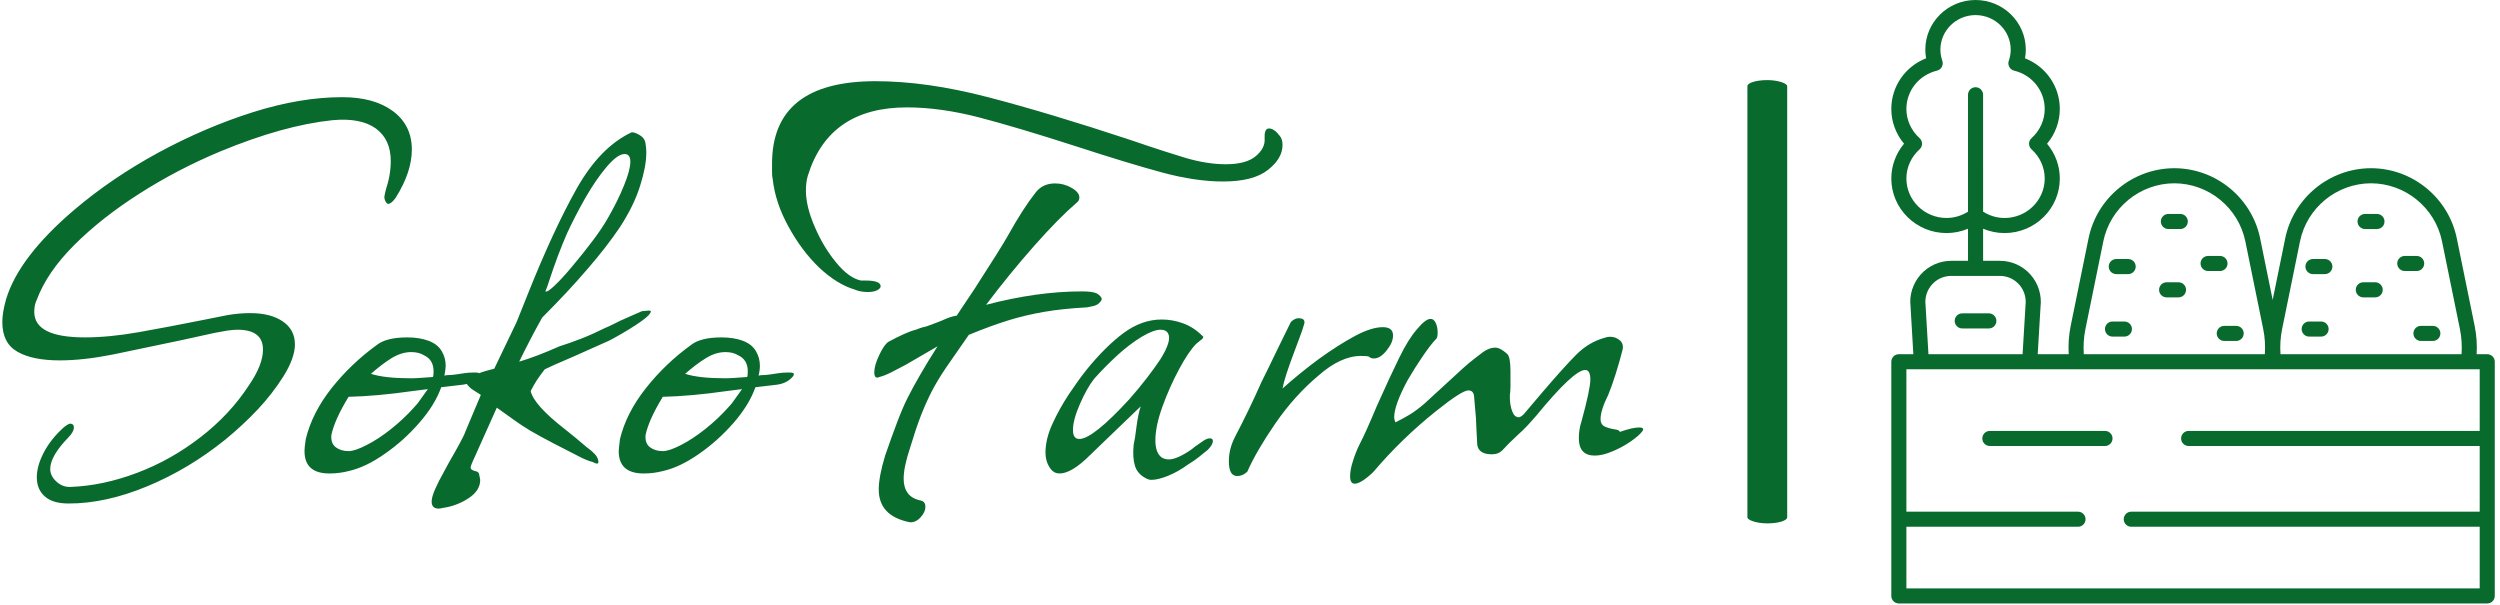 <svg xmlns="http://www.w3.org/2000/svg" version="1.1" xmlns:xlink="http://www.w3.org/1999/xlink" xmlns:svgjs="http://svgjs.dev/svgjs" width="1500" height="363" viewBox="0 0 1500 363"><g transform="matrix(1,0,0,1,-0.909,-0.458)"><svg viewBox="0 0 396 96" data-background-color="#ffffff" preserveAspectRatio="xMidYMid meet" height="363" width="1500" xmlns="http://www.w3.org/2000/svg" xmlns:xlink="http://www.w3.org/1999/xlink"><g id="tight-bounds" transform="matrix(1,0,0,1,0.24,0.121)"><svg viewBox="0 0 395.52 95.758" height="95.758" width="395.52"><g><svg viewBox="0 0 600.741 145.443" height="95.758" width="395.52"><g><rect width="9.587" height="106.835" x="420.616" y="19.304" fill="#096a2e" opacity="1" stroke-width="0" stroke="transparent" fill-opacity="1" class="rect-qz-0" data-fill-palette-color="primary" rx="1%" id="qz-0" data-palette-color="#096a2e"></rect></g><g transform="matrix(1,0,0,1,0,19.569)"><svg viewBox="0 0 395.52 106.304" height="106.304" width="395.52"><g id="textblocktransform"><svg viewBox="0 0 395.52 106.304" height="106.304" width="395.52" id="textblock"><g><svg viewBox="0 0 395.52 106.304" height="106.304" width="395.52"><g transform="matrix(1,0,0,1,0,0)"><svg width="395.52" viewBox="0.8 -29.85 128.413 34.519" height="106.304" data-palette-color="#096a2e"><g class="wordmark-text-0" data-fill-palette-color="primary" id="text-0"><path d="M6 3.2L6 3.2Q4.75 3.2 4.13 2.65 3.5 2.1 3.5 1.15L3.5 1.15Q3.5 0.25 4.05-0.8 4.6-1.85 5.6-2.75L5.6-2.75Q5.9-3 6.1-3.05L6.1-3.05Q6.25-3.05 6.35-2.95L6.35-2.95Q6.4-2.9 6.4-2.75L6.4-2.75Q6.4-2.4 5.95-1.95L5.95-1.95Q4.55-0.5 4.55 0.5L4.55 0.5Q4.55 1.05 5.05 1.5 5.55 1.95 6.2 1.9L6.2 1.9Q8.7 1.8 11.35 0.8 14-0.2 16.3-1.98 18.6-3.75 20.1-6.05L20.1-6.05Q21.2-7.65 21.2-8.85L21.2-8.85Q21.2-10.4 19.2-10.4L19.2-10.4Q18.85-10.4 18.4-10.33 17.95-10.25 17.4-10.15L17.4-10.15 14.9-9.6Q11.85-8.95 9.5-8.47 7.15-8 5.3-8L5.3-8Q3.15-8 1.98-8.68 0.8-9.35 0.8-11L0.8-11Q0.8-11.75 1.1-12.8L1.1-12.8Q2.1-16.1 6.45-19.8L6.45-19.8Q9.4-22.3 13.05-24.28 16.7-26.25 20.43-27.43 24.15-28.6 27.4-28.6L27.4-28.6Q29.9-28.6 31.38-27.5 32.85-26.4 32.85-24.5L32.85-24.5Q32.85-22.75 31.6-20.75L31.6-20.75Q31.25-20.25 31-20.25L31-20.25Q30.9-20.25 30.8-20.43 30.7-20.6 30.7-20.8L30.7-20.8Q30.7-20.85 30.73-20.98 30.75-21.1 30.8-21.3L30.8-21.3Q31.2-22.5 31.2-23.6L31.2-23.6Q31.2-25.3 30.03-26.15 28.85-27 26.65-26.8L26.65-26.8Q22.8-26.4 17.85-24.35L17.85-24.35Q14.5-22.95 11.53-21.05 8.55-19.15 6.43-17.03 4.3-14.9 3.5-12.75L3.5-12.75Q3.3-12.35 3.3-11.8L3.3-11.8Q3.3-9.8 7.25-9.8L7.25-9.8Q9.15-9.8 11.43-10.2 13.7-10.6 16.7-11.2L16.7-11.2 18.45-11.55Q19.35-11.7 20.2-11.7L20.2-11.7Q21.8-11.7 22.75-11.05 23.7-10.4 23.7-9.25L23.7-9.25Q23.7-8.2 22.8-6.75L22.8-6.75Q21.95-5.4 20.8-4.17 19.65-2.95 18.25-1.8L18.25-1.8Q15.4 0.5 12.15 1.85 8.9 3.2 6 3.2ZM26.4 0.85L26.4 0.85Q24.45 0.85 24.45-0.9L24.45-0.9Q24.45-1 24.47-1.25 24.5-1.5 24.55-1.85L24.55-1.85Q25.05-3.9 26.57-5.83 28.1-7.75 30.1-9.2L30.1-9.2Q30.85-9.8 32.5-9.8L32.5-9.8Q33.45-9.8 34.17-9.53 34.9-9.25 35.2-8.7L35.2-8.7Q35.5-8.2 35.5-7.55L35.5-7.55Q35.5-7.45 35.47-7.25 35.45-7.05 35.4-6.8L35.4-6.8Q35.5-6.85 35.72-6.85 35.95-6.85 36.3-6.9L36.3-6.9Q36.65-6.95 36.97-7 37.3-7.05 37.65-7.05L37.65-7.05 37.85-7.05Q38.4-7.05 37.97-6.63 37.55-6.2 36.85-6.1L36.85-6.1 35.15-5.9Q34.65-4.5 33.42-3.1 32.2-1.7 30.72-0.68 29.25 0.35 27.95 0.65L27.95 0.65Q27.2 0.85 26.4 0.85ZM32.8-6.6L32.8-6.6Q33.1-6.6 33.52-6.63 33.95-6.65 34.5-6.7L34.5-6.7Q34.55-6.8 34.55-7.15L34.55-7.15Q34.55-8.05 33.8-8.4L33.8-8.4Q33.4-8.65 32.8-8.65L32.8-8.65Q32.05-8.65 31.27-8.18 30.5-7.7 29.65-6.95L29.65-6.95Q30.7-6.6 32.8-6.6ZM27.9-0.9L27.9-0.9Q28.4-0.9 29.32-1.38 30.25-1.85 31.25-2.65 32.25-3.45 33.05-4.35L33.05-4.35Q33.3-4.6 33.55-4.98 33.8-5.35 34.1-5.75L34.1-5.75 32.9-5.6Q30.1-5.2 27.9-5.15L27.9-5.15Q26.8-3.35 26.55-2.15L26.55-2.15Q26.5-1.5 26.9-1.2 27.3-0.9 27.9-0.9ZM35.25 3.55L35.25 3.55Q35.2 3.55 35.12 3.58 35.05 3.6 34.95 3.6L34.95 3.6Q34.4 3.6 34.4 3.05L34.4 3.05Q34.4 2.7 34.67 2.08 34.95 1.45 35.3 0.83 35.65 0.2 35.75 0L35.75 0Q36.3-0.95 36.62-1.55 36.95-2.15 37.05-2.45L37.05-2.45 38.25-5.3 37.7-5.65Q37.45-5.8 37.32-5.95 37.2-6.1 37.15-6.15L37.15-6.15 37.05-6.35Q37.05-6.65 37.8-6.85L37.8-6.85Q38.1-7.05 39.3-7.35L39.3-7.35 41.05-11 41.95-13.25Q43.95-18.25 45.77-21.48 47.6-24.7 50.05-25.85L50.05-25.85 50.1-25.85Q50.3-25.85 50.65-25.65 51-25.45 51.1-25.15L51.1-25.15Q51.15-24.95 51.17-24.73 51.2-24.5 51.2-24.25L51.2-24.25Q51.2-23.2 50.72-21.68 50.25-20.15 49.15-18.45L49.15-18.45Q48.15-16.95 46.62-15.18 45.1-13.4 43.05-11.35L43.05-11.35Q42.1-9.65 41.25-7.9L41.25-7.9Q42.6-8.3 44.4-9.1L44.4-9.1Q45.2-9.35 46.1-9.7 47-10.05 48-10.55L48-10.55Q48.25-10.65 48.55-10.8 48.85-10.95 49.15-11.1L49.15-11.1 50.85-11.85 51.4-11.9Q51.65-11.9 51.5-11.7L51.5-11.7Q51.35-11.4 50.35-10.75 49.35-10.1 48.3-9.55L48.3-9.55 45.5-8.3Q44.55-7.9 44-7.65 43.45-7.4 43.25-7.3L43.25-7.3Q42.9-6.85 42.62-6.43 42.35-6 42.15-5.6L42.15-5.6Q42.4-4.5 44.85-2.6L44.85-2.6Q45.85-1.8 46.25-1.45 46.65-1.1 46.55-1.2L46.55-1.2Q47.3-0.65 47.4-0.3L47.4-0.3 47.45-0.1 47.45-0.05Q47.45 0.2 47-0.05L47-0.05Q46.55-0.15 45.8-0.55L45.8-0.55 43.95-1.5Q42.8-2.1 42.12-2.5 41.45-2.9 40.9-3.3 40.35-3.7 39.5-4.3L39.5-4.3Q38.4-1.85 37.55 0.05L37.55 0.05Q37.5 0.2 37.47 0.28 37.45 0.35 37.45 0.4L37.45 0.4Q37.45 0.55 37.75 0.65L37.75 0.65Q38.05 0.7 38.1 0.85L38.1 0.85Q38.15 1.05 38.17 1.18 38.2 1.3 38.2 1.35L38.2 1.35Q38.2 2.2 37.27 2.8 36.35 3.4 35.25 3.55ZM43.3-13.4L43.3-13.4Q43.45-13.3 44.05-13.88 44.65-14.45 45.42-15.38 46.2-16.3 46.97-17.32 47.75-18.35 48.2-19.15L48.2-19.15Q48.95-20.45 49.45-21.68 49.95-22.9 49.95-23.55L49.95-23.55Q49.95-24.15 49.5-24.15L49.5-24.15Q48.95-24.15 48.1-23.15 47.25-22.15 46.42-20.7 45.6-19.25 45-17.95L45-17.95Q44.65-17.15 44.27-16.15 43.9-15.15 43.65-14.38 43.4-13.6 43.3-13.4ZM50.99 0.85L50.99 0.85Q49.04 0.85 49.04-0.9L49.04-0.9Q49.04-1 49.07-1.25 49.09-1.5 49.14-1.85L49.14-1.85Q49.64-3.9 51.17-5.83 52.69-7.75 54.69-9.2L54.69-9.2Q55.44-9.8 57.09-9.8L57.09-9.8Q58.04-9.8 58.77-9.53 59.49-9.25 59.79-8.7L59.79-8.7Q60.09-8.2 60.09-7.55L60.09-7.55Q60.09-7.45 60.07-7.25 60.04-7.05 59.99-6.8L59.99-6.8Q60.09-6.85 60.32-6.85 60.54-6.85 60.89-6.9L60.89-6.9Q61.24-6.95 61.57-7 61.89-7.05 62.24-7.05L62.24-7.05 62.44-7.05Q62.99-7.05 62.57-6.63 62.14-6.2 61.44-6.1L61.44-6.1 59.74-5.9Q59.24-4.5 58.02-3.1 56.79-1.7 55.32-0.68 53.84 0.35 52.54 0.65L52.54 0.65Q51.79 0.85 50.99 0.85ZM57.39-6.6L57.39-6.6Q57.69-6.6 58.12-6.63 58.54-6.65 59.09-6.7L59.09-6.7Q59.14-6.8 59.14-7.15L59.14-7.15Q59.14-8.05 58.39-8.4L58.39-8.4Q57.99-8.65 57.39-8.65L57.39-8.65Q56.64-8.65 55.87-8.18 55.09-7.7 54.24-6.95L54.24-6.95Q55.29-6.6 57.39-6.6ZM52.49-0.9L52.49-0.9Q52.99-0.9 53.92-1.38 54.84-1.85 55.84-2.65 56.84-3.45 57.64-4.35L57.64-4.35Q57.89-4.6 58.14-4.98 58.39-5.35 58.69-5.75L58.69-5.75 57.49-5.6Q54.69-5.2 52.49-5.15L52.49-5.15Q51.39-3.35 51.14-2.15L51.14-2.15Q51.09-1.5 51.49-1.2 51.89-0.9 52.49-0.9ZM68.54-13.35L68.54-13.35Q67.94-13.35 67.49-13.55L67.49-13.55Q66.14-13.95 64.74-15.25L64.74-15.25Q63.34-16.6 62.32-18.48 61.29-20.35 61.09-22.2L61.09-22.2Q61.04-22.4 61.04-22.7 61.04-23 61.04-23.4L61.04-23.4Q61.04-29.85 69.14-29.85L69.14-29.85Q73.14-29.85 77.94-28.6 82.74-27.35 89.09-25.25L89.09-25.25Q90.69-24.7 91.79-24.35 92.89-24 93.39-23.85L93.39-23.85Q95.09-23.35 96.54-23.35L96.54-23.35Q98.14-23.35 98.89-23.98 99.64-24.6 99.59-25.35L99.59-25.35 99.59-25.55Q99.59-26.15 99.94-26.15L99.94-26.15Q100.34-26.15 100.79-25.55L100.79-25.55Q100.99-25.3 100.99-24.85L100.99-24.85Q100.99-23.8 99.84-22.9 98.69-22 96.34-22L96.34-22Q94.19-22 91.59-22.7 88.99-23.4 84.84-24.75L84.84-24.75Q80.19-26.25 77.19-27.03 74.19-27.8 71.59-27.8L71.59-27.8Q65.49-27.8 63.84-22.45L63.84-22.45Q63.69-21.95 63.69-21.3L63.69-21.3Q63.69-20.05 64.37-18.48 65.04-16.9 66.04-15.68 67.04-14.45 67.99-14.25L67.99-14.25 68.34-14.25Q69.54-14.25 69.54-13.8L69.54-13.8Q69.54-13.65 69.29-13.5L69.29-13.5Q68.99-13.35 68.54-13.35ZM71.74 4.65L71.74 4.65Q69.39 4.15 69.39 2.1L69.39 2.1Q69.39 1.1 69.89-0.55L69.89-0.55Q70.39-2 70.82-3.13 71.24-4.25 71.64-5.05L71.64-5.05Q72.04-5.85 72.62-6.85 73.19-7.85 73.99-9.1L73.99-9.1 71.49-7.65Q70.84-7.3 70.34-7.05 69.84-6.8 69.44-6.7L69.44-6.7Q69.39-6.7 69.37-6.68 69.34-6.65 69.29-6.65L69.29-6.65Q69.04-6.65 69.04-7.05L69.04-7.05Q69.04-7.6 69.42-8.4 69.79-9.2 70.14-9.45L70.14-9.45Q70.79-9.8 71.34-10.05 71.89-10.3 72.29-10.4L72.29-10.4Q72.44-10.45 72.64-10.53 72.84-10.6 73.09-10.65L73.09-10.65Q73.54-10.8 74.29-11.1L74.29-11.1Q75.04-11.45 75.49-11.5L75.49-11.5Q75.49-11.5 75.84-12.03 76.19-12.55 76.89-13.6L76.89-13.6Q78.99-16.85 79.49-17.75L79.49-17.75Q80.69-19.9 81.64-21.1L81.64-21.1Q82.19-21.85 83.19-21.85L83.19-21.85Q83.89-21.85 84.49-21.5 85.09-21.15 85.09-20.75L85.09-20.75Q85.09-20.5 84.89-20.35L84.89-20.35Q83.49-19.15 81.57-16.98 79.64-14.8 77.79-12.35L77.79-12.35Q81.79-13.4 85.29-13.4L85.29-13.4Q86.09-13.4 86.44-13.25L86.44-13.25Q86.84-13 86.84-12.8L86.84-12.8Q86.84-12.65 86.54-12.4L86.54-12.4Q86.39-12.3 86.17-12.25 85.94-12.2 85.69-12.15L85.69-12.15Q83.79-12.05 82.34-11.8 80.89-11.55 79.52-11.13 78.14-10.7 76.44-10L76.44-10Q75.39-8.5 74.69-7.48 73.99-6.45 73.54-5.58 73.09-4.7 72.69-3.68 72.29-2.65 71.84-1.15L71.84-1.15Q71.34 0.35 71.34 1.25L71.34 1.25Q71.34 2.65 72.59 2.95L72.59 2.95Q73.04 3 73.04 3.45L73.04 3.45Q73.04 3.9 72.62 4.33 72.19 4.75 71.74 4.65ZM90.74 1.35L90.74 1.35Q90.64 1.35 90.54 1.33 90.44 1.3 90.34 1.25L90.34 1.25Q89.64 0.9 89.44 0.25 89.24-0.4 89.34-1.4L89.34-1.4Q89.44-1.8 89.56-2.8 89.69-3.8 89.89-4.4L89.89-4.4 87.34-1.95 85.94-0.6Q84.49 0.85 83.54 0.85L83.54 0.85Q83.14 0.85 82.89 0.55L82.89 0.55Q82.44 0 82.44-0.8L82.44-0.8Q82.44-1.85 82.99-3.05 83.54-4.25 84.29-5.38 85.04-6.5 85.64-7.25L85.64-7.25Q87.14-9.1 88.56-10.15 89.99-11.2 91.54-11.2L91.54-11.2Q92.39-11.2 93.21-10.9 94.04-10.6 94.74-9.9L94.74-9.9 94.79-9.85Q94.79-9.7 94.54-9.55L94.54-9.55Q94.44-9.45 94.36-9.4 94.29-9.35 94.24-9.3L94.24-9.3Q93.64-8.7 92.89-7.3 92.14-5.9 91.59-4.38 91.04-2.85 91.04-1.75L91.04-1.75Q91.04-0.75 91.54-0.4L91.54-0.4Q91.79-0.25 92.09-0.25L92.09-0.25Q92.74-0.25 93.89-1.05L93.89-1.05Q93.94-1.1 94.11-1.23 94.29-1.35 94.64-1.6L94.64-1.6Q95.04-1.9 95.29-1.9L95.29-1.9Q95.54-1.9 95.54-1.7L95.54-1.7Q95.54-1.4 95.14-1L95.14-1Q94.84-0.75 94.46-0.45 94.09-0.15 93.59 0.15L93.59 0.15Q92.84 0.7 92.04 1.03 91.24 1.35 90.74 1.35ZM85.09-1.85L85.09-1.85Q86.14-1.85 88.99-4.95L88.99-4.95Q89.74-5.8 90.34-6.58 90.94-7.35 91.44-8.1L91.44-8.1Q92.34-9.55 92.04-10.1L92.04-10.1Q91.89-10.4 91.44-10.4L91.44-10.4Q90.89-10.4 89.94-9.83 88.99-9.25 88.01-8.35 87.04-7.45 86.24-6.55L86.24-6.55Q85.69-5.85 85.14-4.6 84.59-3.35 84.59-2.55L84.59-2.55Q84.59-1.85 85.09-1.85ZM97.44 1.05L97.44 1.05Q96.79 1.05 96.79-0.1L96.79-0.1Q96.79-1.05 97.24-1.95L97.24-1.95Q98.39-4.15 99.34-6.3L99.34-6.3Q99.99-7.6 100.56-8.8 101.14-10 101.64-11L101.64-11Q101.94-11.3 102.24-11.3L102.24-11.3Q102.89-11.3 102.64-10.7L102.64-10.7Q102.54-10.35 102.36-9.88 102.19-9.4 101.94-8.75L101.94-8.75Q101.14-6.65 100.99-5.8L100.99-5.8Q102.39-7.05 103.86-8.13 105.34-9.2 106.64-9.9 107.94-10.6 108.84-10.6L108.84-10.6Q109.64-10.6 109.64-9.95L109.64-9.95Q109.64-9.4 109.14-8.78 108.64-8.15 108.14-8.15L108.14-8.15Q107.89-8.15 107.74-8.3L107.74-8.3Q107.59-8.35 107.14-8.35L107.14-8.35Q105.54-8.35 103.79-6.8L103.79-6.8Q101.94-5.25 100.44-3.08 98.94-0.9 98.24 0.7L98.24 0.7Q97.89 1.05 97.44 1.05ZM106.63 1.65L106.63 1.65Q106.28 1.65 106.28 1.05L106.28 1.05Q106.28 0.55 106.51-0.15 106.73-0.85 107.03-1.45L107.03-1.45Q107.48-2.3 108.38-4.45L108.38-4.45Q109.43-6.8 110.13-8.22 110.83-9.65 111.48-10.4L111.48-10.4Q112.18-11.25 112.58-11.25L112.58-11.25Q112.83-11.25 112.98-10.93 113.13-10.6 113.13-10.2L113.13-10.2Q113.13-9.8 113.03-9.7L113.03-9.7Q112.63-9.3 111.98-8.35 111.33-7.4 110.78-6.45L110.78-6.45Q109.73-4.5 109.73-3.55L109.73-3.55Q109.73-3.45 109.76-3.35 109.78-3.25 109.83-3.15L109.83-3.15Q110.43-3.45 110.93-3.75 111.43-4.05 112.08-4.6L112.08-4.6 115.13-7.4Q115.63-7.85 116.03-8.15 116.43-8.45 116.68-8.65L116.68-8.65Q117.18-9 117.63-9L117.63-9Q118.03-9 118.58-8.5L118.58-8.5Q118.83-8.25 118.83-7.15L118.83-7.15 118.83-5.9Q118.83-5.7 118.81-5.53 118.78-5.35 118.78-5.15L118.78-5.15Q118.78-4.5 118.96-4.03 119.13-3.55 119.48-3.55L119.48-3.55Q119.63-3.55 119.88-3.8L119.88-3.8 121.28-5.45Q123.03-7.5 123.98-8.45 124.93-9.4 126.13-9.75L126.13-9.75Q126.28-9.8 126.41-9.83 126.53-9.85 126.63-9.85L126.63-9.85Q127.08-9.85 127.41-9.55 127.73-9.25 127.58-8.75L127.58-8.75Q127.38-7.95 127.06-6.93 126.73-5.9 126.48-5.3L126.48-5.3Q125.88-4.1 125.88-3.4L125.88-3.4Q125.88-2.95 126.26-2.8 126.63-2.65 127.01-2.6 127.38-2.55 127.38-2.4L127.38-2.4Q128.38-2.75 128.88-2.75L128.88-2.75Q129.38-2.75 129.13-2.43 128.88-2.1 128.23-1.65 127.58-1.2 126.81-0.88 126.03-0.55 125.43-0.55L125.43-0.55Q124.18-0.55 124.18-1.9L124.18-1.9Q124.18-2.6 124.38-3.2L124.38-3.2Q125.08-5.75 125.08-6.5L125.08-6.5Q125.08-7.25 124.68-7.25L124.68-7.25Q123.78-7.25 120.83-3.65L120.83-3.65Q120.53-3.3 120.16-2.9 119.78-2.5 119.33-2.1L119.33-2.1Q118.73-1.55 118.18-0.95L118.18-0.95Q117.88-0.65 117.38-0.65L117.38-0.65Q116.33-0.65 116.23-1.4L116.23-1.4Q116.18-2.2 116.16-2.73 116.13-3.25 116.13-3.45L116.13-3.45Q116.03-4.75 115.98-5.2L115.98-5.2Q115.93-5.65 115.53-5.65L115.53-5.65Q115.03-5.65 113.03-4.05L113.03-4.05Q110.33-1.9 108.08 0.75L108.08 0.75Q107.13 1.65 106.63 1.65Z" fill="#096a2e" data-fill-palette-color="primary"></path></g></svg></g></svg></g></svg></g></svg></g><g transform="matrix(1,0,0,1,455.298,0)"><svg viewBox="0 0 145.443 145.443" height="145.443" width="145.443"><g><svg xmlns="http://www.w3.org/2000/svg" xmlns:xlink="http://www.w3.org/1999/xlink" version="1.1" x="0" y="0" viewBox="10 10 80 80" style="enable-background:new 0 0 100 100;" xml:space="preserve" height="145.443" width="145.443" class="icon-icon-0" data-fill-palette-color="accent" id="icon-0"><path d="M89 56.956h-1.405c0.073-1.248-0.006-2.5-0.258-3.73l-2.372-11.628c-1.096-5.374-5.863-9.279-11.345-9.299-0.011 0-0.019 0-0.027 0-0.01-0.001-0.017-0.001-0.028 0-5.482 0.02-10.25 3.925-11.345 9.299l-1.665 8.159-1.663-8.159c-1.096-5.374-5.863-9.279-11.346-9.299-0.011 0-0.019 0-0.027 0-0.01-0.001-0.018-0.001-0.028 0-5.482 0.02-10.25 3.925-11.345 9.299l-2.372 11.628c-0.251 1.233-0.331 2.484-0.258 3.73h-4.109l0.373-6.266c0.191-1.554-0.293-3.117-1.328-4.287-1.026-1.161-2.503-1.827-4.049-1.827h-2.235v-4.256c0.893 0.376 1.853 0.576 2.845 0.576 4.038 0 7.323-3.245 7.323-7.233 0-1.688-0.605-3.319-1.689-4.609 1.083-1.291 1.688-2.923 1.689-4.61 0-3.001-1.853-5.636-4.612-6.715 0.069-0.381 0.104-0.765 0.104-1.149C27.828 12.952 24.841 10 21.168 10s-6.66 2.952-6.66 6.58c0 0.384 0.035 0.768 0.104 1.149C11.853 18.809 10 21.443 10 24.444c0 1.687 0.605 3.318 1.688 4.61C10.605 30.344 10 31.976 10 33.663c0 3.988 3.285 7.233 7.323 7.233 0.992 0 1.951-0.201 2.845-0.576v4.256h-2.235c-1.546 0-3.022 0.666-4.049 1.827-1.035 1.17-1.52 2.733-1.334 4.224l0.37 6.329H11c-0.553 0-1 0.447-1 1V89c0 0.553 0.447 1 1 1h78c0.553 0 1-0.447 1-1V57.956C90 57.403 89.553 56.956 89 56.956zM17.323 38.896C14.388 38.896 12 36.549 12 33.663c0-1.464 0.636-2.872 1.744-3.864 0.212-0.189 0.333-0.461 0.333-0.745s-0.121-0.555-0.333-0.745C12.636 27.315 12 25.907 12 24.444c0-2.414 1.667-4.502 4.054-5.078 0.274-0.065 0.508-0.245 0.643-0.493 0.135-0.247 0.159-0.541 0.067-0.808-0.17-0.487-0.256-0.987-0.256-1.485C16.508 14.055 18.599 12 21.168 12s4.66 2.055 4.66 4.58c0 0.498-0.086 0.998-0.256 1.485-0.093 0.267-0.068 0.561 0.067 0.808 0.136 0.248 0.369 0.428 0.643 0.493 2.387 0.576 4.054 2.664 4.054 5.078 0 1.463-0.636 2.871-1.744 3.865-0.212 0.19-0.333 0.461-0.333 0.745s0.121 0.556 0.333 0.745c1.108 0.992 1.744 2.4 1.744 3.864 0 2.886-2.388 5.233-5.323 5.233-1.021 0-1.989-0.298-2.845-0.836V22.563c0-0.553-0.447-1-1-1s-1 0.447-1 1v15.497C19.313 38.598 18.344 38.896 17.323 38.896zM61.807 53.626l2.372-11.628c0.909-4.456 4.867-7.692 9.414-7.699 4.547 0.007 8.504 3.243 9.413 7.699l2.372 11.628c0.225 1.099 0.29 2.217 0.214 3.33H61.594C61.517 55.843 61.583 54.724 61.807 53.626zM35.733 53.626l2.371-11.628c0.909-4.456 4.867-7.692 9.415-7.699 4.547 0.007 8.505 3.243 9.414 7.699l2.371 11.628c0.225 1.099 0.29 2.217 0.213 3.33H35.519C35.443 55.845 35.509 54.727 35.733 53.626zM14.54 50.446c-0.121-0.985 0.186-1.977 0.842-2.717 0.647-0.732 1.577-1.152 2.551-1.153h6.47c0.974 0 1.903 0.42 2.551 1.153 0.656 0.741 0.963 1.732 0.836 2.78l-0.386 6.447H14.923L14.54 50.446zM12 88v-8.169h22.75c0.553 0 1-0.447 1-1s-0.447-1-1-1H12v-18.875h76V67.125H49.417c-0.553 0-1 0.447-1 1s0.447 1 1 1H88v8.706H41.811c-0.553 0-1 0.447-1 1s0.447 1 1 1H88V88H12z" fill="#096a2e" data-fill-palette-color="accent"></path><path d="M38.328 67.125H23.063c-0.553 0-1 0.447-1 1s0.447 1 1 1h15.265c0.553 0 1-0.447 1-1S38.881 67.125 38.328 67.125z" fill="#096a2e" data-fill-palette-color="accent"></path><path d="M65.897 46.337h1.578c0.553 0 1-0.447 1-1s-0.447-1-1-1h-1.578c-0.553 0-1 0.447-1 1S65.345 46.337 65.897 46.337z" fill="#096a2e" data-fill-palette-color="accent"></path><path d="M72.804 40.362h1.577c0.553 0 1-0.447 1-1s-0.447-1-1-1h-1.577c-0.553 0-1 0.447-1 1S72.251 40.362 72.804 40.362z" fill="#096a2e" data-fill-palette-color="accent"></path><path d="M72.571 49.421h1.576c0.553 0 1-0.447 1-1s-0.447-1-1-1h-1.576c-0.553 0-1 0.447-1 1S72.019 49.421 72.571 49.421z" fill="#096a2e" data-fill-palette-color="accent"></path><path d="M79.213 54.2c0 0.553 0.447 1 1 1h1.576c0.553 0 1-0.447 1-1s-0.447-1-1-1h-1.576C79.66 53.2 79.213 53.647 79.213 54.2z" fill="#096a2e" data-fill-palette-color="accent"></path><path d="M65.396 54.621h1.578c0.553 0 1-0.447 1-1s-0.447-1-1-1h-1.578c-0.553 0-1 0.447-1 1S64.844 54.621 65.396 54.621z" fill="#096a2e" data-fill-palette-color="accent"></path><path d="M78.069 45.929h1.577c0.553 0 1-0.447 1-1s-0.447-1-1-1h-1.577c-0.553 0-1 0.447-1 1S77.517 45.929 78.069 45.929z" fill="#096a2e" data-fill-palette-color="accent"></path><path d="M41.4 44.337h-1.576c-0.553 0-1 0.447-1 1s0.447 1 1 1h1.576c0.553 0 1-0.447 1-1S41.953 44.337 41.4 44.337z" fill="#096a2e" data-fill-palette-color="accent"></path><path d="M48.307 38.362h-1.577c-0.553 0-1 0.447-1 1s0.447 1 1 1h1.577c0.553 0 1-0.447 1-1S48.859 38.362 48.307 38.362z" fill="#096a2e" data-fill-palette-color="accent"></path><path d="M48.073 47.421h-1.576c-0.553 0-1 0.447-1 1s0.447 1 1 1h1.576c0.553 0 1-0.447 1-1S48.626 47.421 48.073 47.421z" fill="#096a2e" data-fill-palette-color="accent"></path><path d="M55.716 53.2h-1.577c-0.553 0-1 0.447-1 1s0.447 1 1 1h1.577c0.553 0 1-0.447 1-1S56.269 53.2 55.716 53.2z" fill="#096a2e" data-fill-palette-color="accent"></path><path d="M40.899 52.621h-1.576c-0.553 0-1 0.447-1 1s0.447 1 1 1h1.576c0.553 0 1-0.447 1-1S41.452 52.621 40.899 52.621z" fill="#096a2e" data-fill-palette-color="accent"></path><path d="M54.571 44.929c0-0.553-0.447-1-1-1h-1.576c-0.553 0-1 0.447-1 1s0.447 1 1 1h1.576C54.124 45.929 54.571 45.481 54.571 44.929z" fill="#096a2e" data-fill-palette-color="accent"></path><path d="M22.933 51.541h-3.53c-0.553 0-1 0.447-1 1s0.447 1 1 1h3.53c0.553 0 1-0.447 1-1S23.485 51.541 22.933 51.541z" fill="#096a2e" data-fill-palette-color="accent"></path></svg></g></svg></g></svg></g><defs></defs></svg><rect width="395.52" height="95.758" fill="none" stroke="none" visibility="hidden"></rect></g></svg></g></svg>
